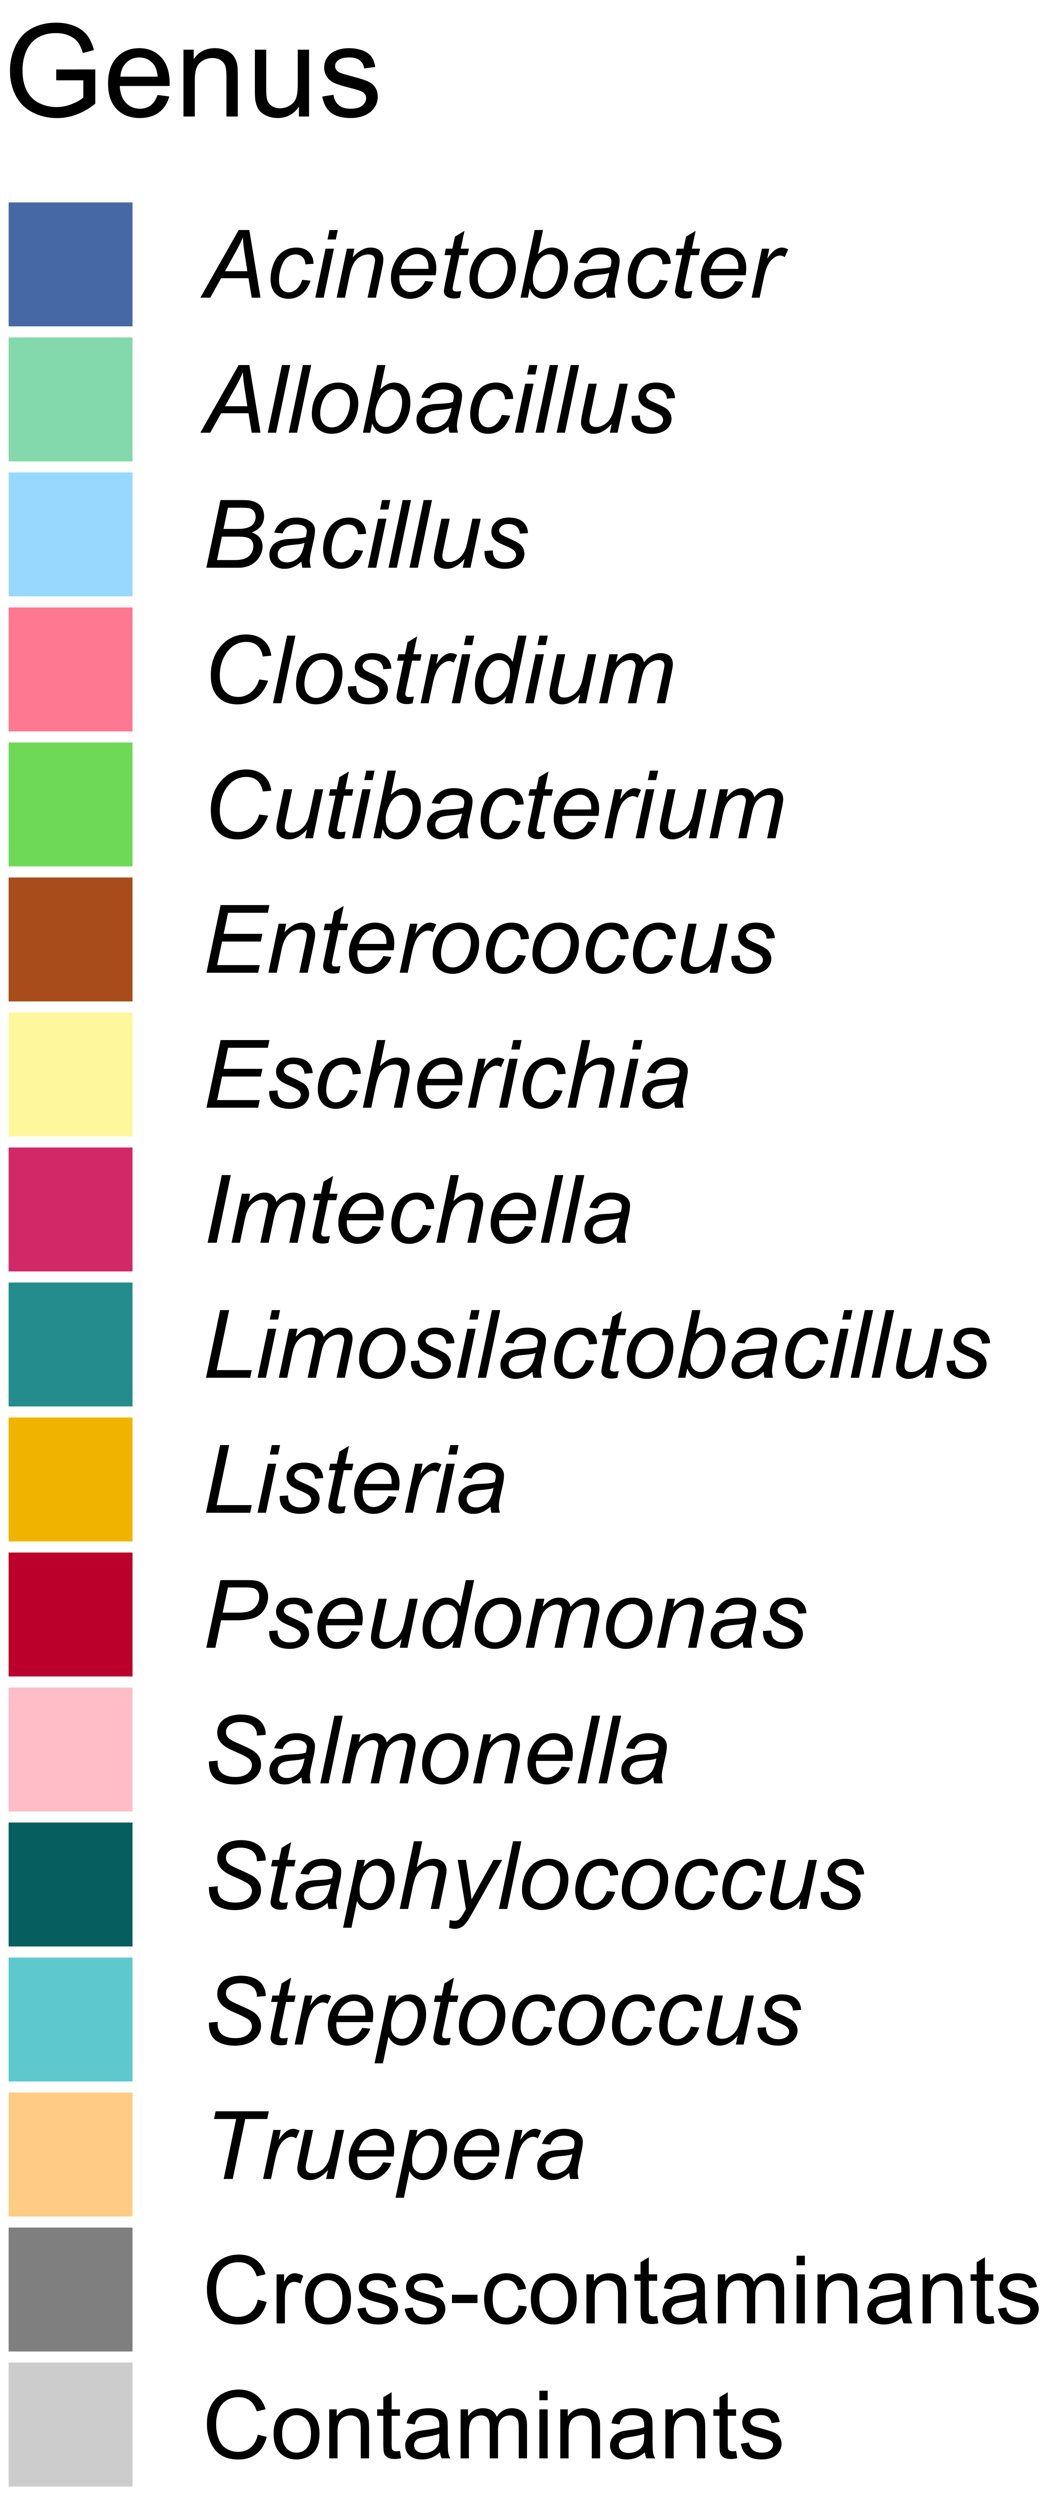 <?xml version="1.0" encoding="UTF-8"?>
<svg xmlns="http://www.w3.org/2000/svg" xmlns:xlink="http://www.w3.org/1999/xlink" width="136pt" height="320pt" viewBox="0 0 136 320" version="1.1">
<defs>
<g>
<symbol overflow="visible" id="glyph0-0">
<path style="stroke:none;" d="M 2.062 0 L 2.062 -10.312 L 10.312 -10.312 L 10.312 0 Z M 2.32 -0.258 L 10.055 -0.258 L 10.055 -10.055 L 2.32 -10.055 Z M 2.32 -0.258 "/>
</symbol>
<symbol overflow="visible" id="glyph0-1">
<path style="stroke:none;" d="M 6.801 -4.633 L 6.801 -6.02 L 11.805 -6.027 L 11.805 -1.645 C 11.035 -1.031 10.242 -0.57 9.426 -0.262 C 8.609 0.047 7.773 0.199 6.914 0.203 C 5.75 0.199 4.695 -0.047 3.75 -0.543 C 2.801 -1.039 2.082 -1.758 1.602 -2.699 C 1.117 -3.637 0.879 -4.688 0.879 -5.848 C 0.879 -6.996 1.117 -8.066 1.598 -9.066 C 2.078 -10.059 2.77 -10.801 3.672 -11.285 C 4.574 -11.77 5.613 -12.012 6.793 -12.012 C 7.645 -12.012 8.418 -11.871 9.109 -11.598 C 9.797 -11.316 10.336 -10.934 10.73 -10.441 C 11.121 -9.945 11.422 -9.301 11.625 -8.508 L 10.215 -8.121 C 10.035 -8.723 9.816 -9.195 9.555 -9.539 C 9.289 -9.883 8.914 -10.156 8.426 -10.363 C 7.938 -10.57 7.395 -10.676 6.801 -10.676 C 6.082 -10.676 5.465 -10.566 4.945 -10.348 C 4.422 -10.129 4 -9.844 3.684 -9.492 C 3.363 -9.137 3.117 -8.746 2.941 -8.324 C 2.637 -7.59 2.484 -6.797 2.488 -5.945 C 2.484 -4.891 2.664 -4.008 3.031 -3.301 C 3.391 -2.59 3.922 -2.066 4.617 -1.723 C 5.309 -1.379 6.043 -1.207 6.824 -1.207 C 7.5 -1.207 8.16 -1.336 8.805 -1.598 C 9.449 -1.855 9.938 -2.133 10.273 -2.434 L 10.273 -4.633 Z M 6.801 -4.633 "/>
</symbol>
<symbol overflow="visible" id="glyph0-2">
<path style="stroke:none;" d="M 6.945 -2.754 L 8.445 -2.57 C 8.203 -1.691 7.766 -1.012 7.129 -0.531 C 6.488 -0.047 5.672 0.191 4.68 0.195 C 3.426 0.191 2.434 -0.191 1.703 -0.961 C 0.969 -1.73 0.602 -2.812 0.605 -4.207 C 0.602 -5.645 0.973 -6.758 1.715 -7.555 C 2.453 -8.348 3.414 -8.746 4.602 -8.75 C 5.742 -8.746 6.676 -8.359 7.402 -7.582 C 8.125 -6.801 8.488 -5.703 8.492 -4.293 C 8.488 -4.203 8.488 -4.074 8.484 -3.906 L 2.102 -3.906 C 2.152 -2.965 2.418 -2.246 2.898 -1.746 C 3.375 -1.246 3.973 -0.996 4.688 -1 C 5.219 -0.996 5.672 -1.137 6.051 -1.418 C 6.422 -1.695 6.719 -2.141 6.945 -2.754 Z M 2.184 -5.102 L 6.961 -5.102 C 6.895 -5.816 6.711 -6.355 6.414 -6.719 C 5.949 -7.277 5.352 -7.559 4.617 -7.559 C 3.949 -7.559 3.387 -7.332 2.938 -6.887 C 2.48 -6.438 2.23 -5.844 2.184 -5.102 Z M 2.184 -5.102 "/>
</symbol>
<symbol overflow="visible" id="glyph0-3">
<path style="stroke:none;" d="M 1.086 0 L 1.086 -8.555 L 2.395 -8.555 L 2.395 -7.34 C 3.02 -8.277 3.926 -8.746 5.117 -8.75 C 5.629 -8.746 6.105 -8.656 6.539 -8.473 C 6.969 -8.285 7.289 -8.039 7.508 -7.742 C 7.719 -7.438 7.871 -7.082 7.961 -6.672 C 8.012 -6.402 8.039 -5.934 8.039 -5.262 L 8.039 0 L 6.59 0 L 6.59 -5.203 C 6.586 -5.793 6.527 -6.234 6.418 -6.527 C 6.301 -6.82 6.102 -7.055 5.82 -7.23 C 5.531 -7.402 5.195 -7.488 4.809 -7.492 C 4.188 -7.488 3.656 -7.293 3.211 -6.902 C 2.762 -6.512 2.535 -5.766 2.539 -4.672 L 2.539 0 Z M 1.086 0 "/>
</symbol>
<symbol overflow="visible" id="glyph0-4">
<path style="stroke:none;" d="M 6.695 0 L 6.695 -1.258 C 6.027 -0.289 5.121 0.191 3.98 0.195 C 3.473 0.191 3.004 0.098 2.566 -0.094 C 2.129 -0.289 1.801 -0.531 1.59 -0.824 C 1.375 -1.117 1.227 -1.477 1.145 -1.902 C 1.082 -2.184 1.055 -2.633 1.055 -3.254 L 1.055 -8.555 L 2.504 -8.555 L 2.504 -3.812 C 2.5 -3.051 2.531 -2.539 2.594 -2.281 C 2.684 -1.895 2.875 -1.594 3.172 -1.379 C 3.465 -1.16 3.832 -1.055 4.27 -1.055 C 4.703 -1.055 5.109 -1.164 5.492 -1.387 C 5.871 -1.609 6.145 -1.914 6.305 -2.297 C 6.461 -2.68 6.539 -3.238 6.543 -3.973 L 6.543 -8.555 L 7.992 -8.555 L 7.992 0 Z M 6.695 0 "/>
</symbol>
<symbol overflow="visible" id="glyph0-5">
<path style="stroke:none;" d="M 0.508 -2.555 L 1.941 -2.781 C 2.02 -2.203 2.246 -1.762 2.613 -1.457 C 2.98 -1.148 3.492 -0.996 4.156 -1 C 4.82 -0.996 5.316 -1.133 5.641 -1.406 C 5.961 -1.676 6.121 -1.992 6.125 -2.359 C 6.121 -2.684 5.98 -2.941 5.695 -3.133 C 5.496 -3.262 5 -3.426 4.215 -3.625 C 3.145 -3.891 2.406 -4.121 2 -4.32 C 1.586 -4.516 1.277 -4.789 1.066 -5.137 C 0.855 -5.48 0.75 -5.863 0.75 -6.285 C 0.75 -6.664 0.836 -7.016 1.012 -7.344 C 1.184 -7.664 1.422 -7.934 1.723 -8.152 C 1.949 -8.316 2.254 -8.457 2.645 -8.574 C 3.031 -8.688 3.449 -8.746 3.898 -8.75 C 4.566 -8.746 5.156 -8.648 5.668 -8.457 C 6.172 -8.262 6.547 -8 6.793 -7.672 C 7.031 -7.34 7.199 -6.898 7.293 -6.348 L 5.875 -6.156 C 5.809 -6.594 5.621 -6.938 5.312 -7.188 C 5.004 -7.434 4.566 -7.559 4.004 -7.559 C 3.332 -7.559 2.859 -7.445 2.578 -7.227 C 2.293 -7.004 2.148 -6.746 2.152 -6.453 C 2.148 -6.262 2.207 -6.094 2.328 -5.945 C 2.441 -5.785 2.629 -5.656 2.883 -5.559 C 3.027 -5.5 3.453 -5.375 4.164 -5.188 C 5.188 -4.91 5.902 -4.688 6.312 -4.516 C 6.715 -4.34 7.035 -4.086 7.266 -3.754 C 7.496 -3.418 7.609 -3.004 7.613 -2.516 C 7.609 -2.027 7.469 -1.574 7.188 -1.148 C 6.902 -0.719 6.496 -0.387 5.969 -0.156 C 5.434 0.078 4.832 0.191 4.164 0.195 C 3.051 0.191 2.203 -0.035 1.621 -0.496 C 1.039 -0.957 0.668 -1.645 0.508 -2.555 Z M 0.508 -2.555 "/>
</symbol>
<symbol overflow="visible" id="glyph1-0">
<path style="stroke:none;" d="M 1.512 0 L 1.512 -7.562 L 7.562 -7.562 L 7.562 0 Z M 1.703 -0.188 L 7.375 -0.188 L 7.375 -7.375 L 1.703 -7.375 Z M 1.703 -0.188 "/>
</symbol>
<symbol overflow="visible" id="glyph1-1">
<path style="stroke:none;" d="M -0.242 0 L 4.668 -8.66 L 6.031 -8.66 L 7.461 0 L 6.34 0 L 5.922 -2.492 L 2.418 -2.492 L 1.027 0 Z M 2.914 -3.387 L 5.777 -3.387 L 5.441 -5.559 C 5.309 -6.422 5.227 -7.141 5.199 -7.715 C 4.996 -7.219 4.711 -6.629 4.336 -5.949 Z M 2.914 -3.387 "/>
</symbol>
<symbol overflow="visible" id="glyph1-2">
<path style="stroke:none;" d="M 4.734 -2.285 L 5.801 -2.176 C 5.531 -1.387 5.148 -0.805 4.656 -0.43 C 4.16 -0.047 3.598 0.141 2.973 0.141 C 2.285 0.141 1.734 -0.078 1.312 -0.52 C 0.891 -0.961 0.68 -1.578 0.68 -2.371 C 0.68 -3.055 0.812 -3.727 1.086 -4.391 C 1.355 -5.047 1.746 -5.551 2.254 -5.898 C 2.758 -6.242 3.336 -6.414 3.988 -6.418 C 4.66 -6.414 5.195 -6.227 5.59 -5.848 C 5.98 -5.465 6.176 -4.961 6.18 -4.336 L 5.129 -4.266 C 5.121 -4.664 5.008 -4.973 4.781 -5.199 C 4.555 -5.418 4.254 -5.531 3.887 -5.535 C 3.453 -5.531 3.082 -5.395 2.77 -5.125 C 2.453 -4.852 2.207 -4.438 2.027 -3.887 C 1.848 -3.332 1.758 -2.801 1.762 -2.293 C 1.758 -1.754 1.875 -1.352 2.113 -1.086 C 2.348 -0.812 2.641 -0.68 2.988 -0.684 C 3.332 -0.68 3.664 -0.812 3.984 -1.078 C 4.301 -1.344 4.551 -1.746 4.734 -2.285 Z M 4.734 -2.285 "/>
</symbol>
<symbol overflow="visible" id="glyph1-3">
<path style="stroke:none;" d="M 1.922 -7.449 L 2.176 -8.66 L 3.238 -8.66 L 2.984 -7.449 Z M 0.359 0 L 1.672 -6.273 L 2.742 -6.273 L 1.43 0 Z M 0.359 0 "/>
</symbol>
<symbol overflow="visible" id="glyph1-4">
<path style="stroke:none;" d="M 0.402 0 L 1.715 -6.273 L 2.684 -6.273 L 2.453 -5.18 C 2.871 -5.609 3.266 -5.922 3.633 -6.121 C 4 -6.316 4.375 -6.414 4.758 -6.418 C 5.266 -6.414 5.664 -6.277 5.953 -6.004 C 6.242 -5.727 6.387 -5.359 6.387 -4.898 C 6.387 -4.664 6.336 -4.297 6.234 -3.801 L 5.438 0 L 4.367 0 L 5.199 -3.977 C 5.277 -4.359 5.32 -4.645 5.324 -4.832 C 5.32 -5.039 5.246 -5.207 5.105 -5.34 C 4.957 -5.465 4.75 -5.531 4.484 -5.535 C 3.934 -5.531 3.449 -5.336 3.023 -4.945 C 2.594 -4.551 2.277 -3.875 2.078 -2.918 L 1.473 0 Z M 0.402 0 "/>
</symbol>
<symbol overflow="visible" id="glyph1-5">
<path style="stroke:none;" d="M 5.012 -2.133 L 6.051 -2.027 C 5.898 -1.512 5.555 -1.02 5.016 -0.555 C 4.477 -0.09 3.836 0.141 3.098 0.141 C 2.629 0.141 2.203 0.035 1.816 -0.18 C 1.426 -0.395 1.129 -0.707 0.93 -1.117 C 0.723 -1.523 0.621 -1.988 0.625 -2.516 C 0.621 -3.199 0.781 -3.867 1.102 -4.512 C 1.418 -5.152 1.828 -5.629 2.332 -5.945 C 2.836 -6.258 3.379 -6.414 3.969 -6.418 C 4.715 -6.414 5.312 -6.184 5.762 -5.719 C 6.207 -5.254 6.434 -4.617 6.434 -3.816 C 6.434 -3.504 6.406 -3.191 6.352 -2.871 L 1.73 -2.871 C 1.711 -2.746 1.703 -2.633 1.707 -2.539 C 1.703 -1.949 1.84 -1.504 2.109 -1.195 C 2.379 -0.887 2.707 -0.73 3.102 -0.734 C 3.465 -0.73 3.828 -0.852 4.184 -1.094 C 4.535 -1.332 4.809 -1.68 5.012 -2.133 Z M 1.902 -3.688 L 5.422 -3.688 C 5.422 -3.793 5.426 -3.871 5.43 -3.922 C 5.426 -4.453 5.293 -4.863 5.027 -5.152 C 4.758 -5.434 4.41 -5.578 3.992 -5.582 C 3.531 -5.578 3.117 -5.422 2.742 -5.109 C 2.367 -4.793 2.086 -4.316 1.902 -3.688 Z M 1.902 -3.688 "/>
</symbol>
<symbol overflow="visible" id="glyph1-6">
<path style="stroke:none;" d="M 2.902 -0.867 L 2.723 0.008 C 2.465 0.07 2.219 0.105 1.98 0.105 C 1.551 0.105 1.211 0.004 0.965 -0.207 C 0.773 -0.359 0.68 -0.574 0.68 -0.852 C 0.68 -0.984 0.73 -1.301 0.832 -1.801 L 1.594 -5.449 L 0.75 -5.449 L 0.922 -6.273 L 1.766 -6.273 L 2.09 -7.816 L 3.316 -8.555 L 2.836 -6.273 L 3.887 -6.273 L 3.711 -5.449 L 2.664 -5.449 L 1.938 -1.98 C 1.844 -1.535 1.797 -1.27 1.801 -1.188 C 1.797 -1.059 1.836 -0.961 1.91 -0.898 C 1.98 -0.828 2.098 -0.797 2.27 -0.797 C 2.504 -0.797 2.715 -0.82 2.902 -0.867 Z M 2.902 -0.867 "/>
</symbol>
<symbol overflow="visible" id="glyph1-7">
<path style="stroke:none;" d="M 0.59 -2.383 C 0.586 -3.605 0.945 -4.617 1.672 -5.422 C 2.262 -6.082 3.043 -6.414 4.012 -6.418 C 4.766 -6.414 5.375 -6.18 5.84 -5.707 C 6.301 -5.234 6.531 -4.594 6.535 -3.793 C 6.531 -3.066 6.387 -2.398 6.098 -1.781 C 5.805 -1.16 5.391 -0.684 4.852 -0.355 C 4.312 -0.023 3.746 0.141 3.156 0.141 C 2.664 0.141 2.219 0.039 1.82 -0.172 C 1.418 -0.375 1.113 -0.672 0.906 -1.055 C 0.691 -1.438 0.586 -1.879 0.59 -2.383 Z M 1.66 -2.488 C 1.656 -1.895 1.801 -1.445 2.086 -1.141 C 2.367 -0.832 2.727 -0.68 3.168 -0.684 C 3.391 -0.68 3.617 -0.727 3.844 -0.824 C 4.07 -0.914 4.277 -1.055 4.473 -1.246 C 4.66 -1.434 4.824 -1.648 4.965 -1.895 C 5.098 -2.133 5.207 -2.395 5.293 -2.676 C 5.41 -3.062 5.473 -3.438 5.477 -3.801 C 5.473 -4.363 5.328 -4.801 5.047 -5.117 C 4.758 -5.43 4.398 -5.59 3.969 -5.59 C 3.633 -5.59 3.328 -5.508 3.055 -5.348 C 2.773 -5.188 2.523 -4.953 2.305 -4.648 C 2.078 -4.336 1.918 -3.98 1.816 -3.574 C 1.711 -3.168 1.656 -2.805 1.66 -2.488 Z M 1.66 -2.488 "/>
</symbol>
<symbol overflow="visible" id="glyph1-8">
<path style="stroke:none;" d="M 0.402 0 L 2.211 -8.66 L 3.277 -8.66 L 2.637 -5.566 C 2.973 -5.875 3.277 -6.094 3.555 -6.223 C 3.828 -6.352 4.117 -6.414 4.418 -6.418 C 5.004 -6.414 5.492 -6.195 5.887 -5.762 C 6.277 -5.32 6.473 -4.684 6.477 -3.852 C 6.473 -3.293 6.395 -2.785 6.238 -2.328 C 6.078 -1.863 5.883 -1.477 5.652 -1.164 C 5.418 -0.848 5.18 -0.598 4.934 -0.414 C 4.684 -0.227 4.43 -0.09 4.172 0 C 3.91 0.094 3.66 0.141 3.422 0.141 C 3.008 0.141 2.641 0.031 2.328 -0.188 C 2.008 -0.406 1.762 -0.738 1.59 -1.188 L 1.34 0 Z M 1.984 -2.574 L 1.98 -2.375 C 1.98 -1.836 2.105 -1.43 2.363 -1.152 C 2.613 -0.871 2.934 -0.73 3.32 -0.734 C 3.691 -0.73 4.035 -0.863 4.352 -1.125 C 4.66 -1.387 4.918 -1.793 5.121 -2.352 C 5.32 -2.902 5.418 -3.414 5.422 -3.887 C 5.418 -4.41 5.293 -4.82 5.039 -5.117 C 4.785 -5.406 4.473 -5.555 4.102 -5.555 C 3.711 -5.555 3.355 -5.402 3.035 -5.105 C 2.711 -4.805 2.441 -4.348 2.227 -3.734 C 2.062 -3.27 1.98 -2.883 1.984 -2.574 Z M 1.984 -2.574 "/>
</symbol>
<symbol overflow="visible" id="glyph1-9">
<path style="stroke:none;" d="M 4.633 -0.781 C 4.262 -0.457 3.906 -0.223 3.562 -0.078 C 3.219 0.07 2.852 0.141 2.465 0.141 C 1.883 0.141 1.414 -0.027 1.062 -0.367 C 0.703 -0.707 0.527 -1.145 0.531 -1.68 C 0.527 -2.027 0.605 -2.336 0.77 -2.605 C 0.926 -2.875 1.141 -3.094 1.406 -3.258 C 1.668 -3.422 1.988 -3.539 2.375 -3.609 C 2.609 -3.656 3.066 -3.691 3.742 -3.719 C 4.41 -3.746 4.891 -3.816 5.188 -3.934 C 5.266 -4.223 5.309 -4.465 5.312 -4.66 C 5.309 -4.906 5.219 -5.102 5.039 -5.246 C 4.789 -5.441 4.426 -5.543 3.953 -5.543 C 3.5 -5.543 3.133 -5.441 2.848 -5.242 C 2.562 -5.043 2.355 -4.762 2.227 -4.395 L 1.145 -4.492 C 1.363 -5.109 1.715 -5.586 2.195 -5.918 C 2.672 -6.25 3.273 -6.414 4.004 -6.418 C 4.777 -6.414 5.395 -6.23 5.848 -5.859 C 6.191 -5.586 6.363 -5.227 6.367 -4.785 C 6.363 -4.449 6.316 -4.062 6.223 -3.621 L 5.871 -2.062 C 5.762 -1.562 5.707 -1.156 5.707 -0.852 C 5.707 -0.648 5.75 -0.367 5.836 0 L 4.758 0 C 4.695 -0.203 4.652 -0.461 4.633 -0.781 Z M 5.027 -3.18 C 4.879 -3.117 4.719 -3.07 4.547 -3.043 C 4.375 -3.008 4.086 -2.977 3.688 -2.941 C 3.062 -2.887 2.625 -2.816 2.367 -2.73 C 2.109 -2.645 1.914 -2.508 1.789 -2.328 C 1.656 -2.141 1.594 -1.938 1.594 -1.715 C 1.594 -1.414 1.695 -1.168 1.902 -0.973 C 2.109 -0.777 2.406 -0.68 2.789 -0.684 C 3.141 -0.68 3.48 -0.773 3.809 -0.965 C 4.137 -1.148 4.395 -1.41 4.582 -1.746 C 4.77 -2.082 4.918 -2.559 5.027 -3.18 Z M 5.027 -3.18 "/>
</symbol>
<symbol overflow="visible" id="glyph1-10">
<path style="stroke:none;" d="M 0.402 0 L 1.715 -6.273 L 2.66 -6.273 L 2.395 -4.992 C 2.715 -5.477 3.031 -5.832 3.34 -6.066 C 3.648 -6.297 3.965 -6.414 4.289 -6.418 C 4.5 -6.414 4.762 -6.34 5.074 -6.188 L 4.637 -5.191 C 4.449 -5.324 4.25 -5.391 4.031 -5.395 C 3.656 -5.391 3.27 -5.18 2.875 -4.766 C 2.48 -4.344 2.172 -3.594 1.949 -2.516 L 1.418 0 Z M 0.402 0 "/>
</symbol>
<symbol overflow="visible" id="glyph1-11">
<path style="stroke:none;" d="M 0.32 0 L 2.129 -8.66 L 3.195 -8.66 L 1.387 0 Z M 0.32 0 "/>
</symbol>
<symbol overflow="visible" id="glyph1-12">
<path style="stroke:none;" d="M 4.684 -1.133 C 3.93 -0.281 3.16 0.141 2.375 0.141 C 1.887 0.141 1.496 0.004 1.203 -0.273 C 0.902 -0.551 0.754 -0.891 0.758 -1.293 C 0.754 -1.555 0.82 -2.008 0.957 -2.652 L 1.715 -6.273 L 2.781 -6.273 L 1.945 -2.262 C 1.871 -1.926 1.832 -1.664 1.836 -1.484 C 1.832 -1.242 1.906 -1.059 2.051 -0.93 C 2.195 -0.797 2.406 -0.73 2.688 -0.734 C 2.984 -0.73 3.277 -0.805 3.562 -0.949 C 3.848 -1.094 4.094 -1.289 4.301 -1.539 C 4.508 -1.785 4.676 -2.078 4.809 -2.422 C 4.891 -2.633 4.992 -3.016 5.109 -3.562 L 5.68 -6.273 L 6.746 -6.273 L 5.438 0 L 4.449 0 Z M 4.684 -1.133 "/>
</symbol>
<symbol overflow="visible" id="glyph1-13">
<path style="stroke:none;" d="M 0.504 -2.145 L 1.57 -2.211 C 1.57 -1.898 1.617 -1.637 1.711 -1.422 C 1.805 -1.203 1.977 -1.027 2.234 -0.891 C 2.484 -0.75 2.781 -0.68 3.125 -0.684 C 3.594 -0.68 3.949 -0.773 4.188 -0.969 C 4.422 -1.156 4.539 -1.379 4.543 -1.637 C 4.539 -1.816 4.469 -1.992 4.332 -2.164 C 4.184 -2.324 3.828 -2.527 3.266 -2.773 C 2.695 -3.012 2.336 -3.184 2.18 -3.285 C 1.914 -3.445 1.715 -3.637 1.582 -3.855 C 1.449 -4.074 1.383 -4.324 1.383 -4.609 C 1.383 -5.102 1.578 -5.527 1.973 -5.883 C 2.363 -6.238 2.914 -6.414 3.629 -6.418 C 4.41 -6.414 5.012 -6.234 5.426 -5.871 C 5.836 -5.504 6.047 -5.023 6.066 -4.43 L 5.023 -4.359 C 5.004 -4.734 4.871 -5.031 4.621 -5.258 C 4.367 -5.477 4.012 -5.59 3.551 -5.59 C 3.18 -5.59 2.891 -5.504 2.688 -5.336 C 2.48 -5.164 2.379 -4.98 2.383 -4.785 C 2.379 -4.586 2.469 -4.414 2.648 -4.266 C 2.766 -4.164 3.07 -4.004 3.562 -3.793 C 4.383 -3.434 4.898 -3.156 5.109 -2.953 C 5.445 -2.625 5.613 -2.227 5.617 -1.762 C 5.613 -1.445 5.52 -1.141 5.332 -0.844 C 5.141 -0.543 4.848 -0.301 4.457 -0.125 C 4.062 0.055 3.602 0.141 3.074 0.141 C 2.344 0.141 1.727 -0.035 1.223 -0.395 C 0.711 -0.75 0.473 -1.336 0.504 -2.145 Z M 0.504 -2.145 "/>
</symbol>
<symbol overflow="visible" id="glyph1-14">
<path style="stroke:none;" d="M 0.527 0 L 2.34 -8.66 L 5.023 -8.66 C 5.508 -8.66 5.871 -8.641 6.109 -8.602 C 6.492 -8.531 6.816 -8.414 7.086 -8.25 C 7.348 -8.082 7.555 -7.852 7.703 -7.566 C 7.848 -7.273 7.922 -6.953 7.922 -6.605 C 7.922 -6.125 7.789 -5.707 7.527 -5.348 C 7.266 -4.984 6.867 -4.707 6.328 -4.52 C 6.797 -4.363 7.145 -4.133 7.379 -3.824 C 7.605 -3.516 7.723 -3.156 7.727 -2.742 C 7.723 -2.266 7.586 -1.809 7.316 -1.371 C 7.039 -0.934 6.676 -0.594 6.23 -0.355 C 5.777 -0.117 5.273 0 4.719 0 Z M 2.723 -4.965 L 4.477 -4.965 C 5.316 -4.961 5.918 -5.094 6.289 -5.363 C 6.652 -5.629 6.836 -6.02 6.84 -6.535 C 6.836 -6.777 6.781 -6.988 6.668 -7.168 C 6.555 -7.34 6.402 -7.469 6.211 -7.555 C 6.02 -7.633 5.66 -7.676 5.133 -7.676 L 3.289 -7.676 Z M 1.891 -0.98 L 3.863 -0.98 C 4.383 -0.977 4.738 -0.996 4.922 -1.035 C 5.289 -1.094 5.586 -1.199 5.812 -1.355 C 6.039 -1.504 6.219 -1.703 6.352 -1.953 C 6.48 -2.199 6.543 -2.461 6.547 -2.734 C 6.543 -3.137 6.418 -3.445 6.164 -3.66 C 5.91 -3.867 5.426 -3.973 4.715 -3.977 L 2.516 -3.977 Z M 1.891 -0.98 "/>
</symbol>
<symbol overflow="visible" id="glyph1-15">
<path style="stroke:none;" d="M 7.297 -3.047 L 8.441 -2.891 C 8.078 -1.883 7.551 -1.125 6.859 -0.617 C 6.164 -0.105 5.387 0.145 4.527 0.148 C 3.473 0.145 2.637 -0.172 2.023 -0.812 C 1.402 -1.453 1.094 -2.375 1.098 -3.574 C 1.094 -5.133 1.562 -6.422 2.504 -7.445 C 3.336 -8.352 4.375 -8.805 5.617 -8.809 C 6.535 -8.805 7.277 -8.559 7.848 -8.07 C 8.414 -7.574 8.746 -6.914 8.84 -6.086 L 7.758 -5.984 C 7.641 -6.609 7.402 -7.078 7.051 -7.387 C 6.691 -7.695 6.234 -7.852 5.672 -7.852 C 4.609 -7.852 3.75 -7.379 3.102 -6.441 C 2.531 -5.625 2.25 -4.664 2.25 -3.551 C 2.25 -2.66 2.469 -1.98 2.906 -1.512 C 3.344 -1.043 3.91 -0.809 4.613 -0.809 C 5.207 -0.809 5.75 -1.004 6.238 -1.395 C 6.719 -1.785 7.07 -2.336 7.297 -3.047 Z M 7.297 -3.047 "/>
</symbol>
<symbol overflow="visible" id="glyph1-16">
<path style="stroke:none;" d="M 4.633 -0.91 C 4.02 -0.207 3.383 0.141 2.719 0.141 C 2.121 0.141 1.625 -0.078 1.23 -0.516 C 0.832 -0.953 0.633 -1.59 0.637 -2.43 C 0.633 -3.191 0.789 -3.891 1.105 -4.523 C 1.418 -5.156 1.809 -5.629 2.281 -5.945 C 2.75 -6.258 3.223 -6.414 3.699 -6.418 C 4.473 -6.414 5.062 -6.039 5.465 -5.289 L 6.176 -8.66 L 7.238 -8.66 L 5.43 0 L 4.441 0 Z M 1.703 -2.629 C 1.699 -2.188 1.742 -1.844 1.832 -1.594 C 1.914 -1.344 2.062 -1.133 2.273 -0.965 C 2.48 -0.797 2.73 -0.715 3.023 -0.715 C 3.508 -0.715 3.945 -0.965 4.344 -1.473 C 4.867 -2.137 5.133 -2.965 5.133 -3.953 C 5.133 -4.445 5 -4.832 4.742 -5.113 C 4.48 -5.391 4.156 -5.531 3.762 -5.535 C 3.504 -5.531 3.27 -5.473 3.062 -5.363 C 2.848 -5.246 2.641 -5.055 2.438 -4.781 C 2.23 -4.508 2.055 -4.16 1.914 -3.738 C 1.77 -3.316 1.699 -2.945 1.703 -2.629 Z M 1.703 -2.629 "/>
</symbol>
<symbol overflow="visible" id="glyph1-17">
<path style="stroke:none;" d="M 0.395 0 L 1.707 -6.273 L 2.777 -6.273 L 2.559 -5.242 C 2.953 -5.684 3.309 -5.992 3.625 -6.164 C 3.934 -6.332 4.273 -6.414 4.645 -6.418 C 5.031 -6.414 5.355 -6.312 5.621 -6.105 C 5.879 -5.898 6.051 -5.609 6.137 -5.242 C 6.453 -5.633 6.789 -5.926 7.145 -6.125 C 7.496 -6.316 7.867 -6.414 8.258 -6.418 C 8.781 -6.414 9.176 -6.289 9.438 -6.043 C 9.699 -5.793 9.832 -5.445 9.832 -5 C 9.832 -4.801 9.785 -4.484 9.695 -4.043 L 8.852 0 L 7.781 0 L 8.645 -4.148 C 8.715 -4.484 8.754 -4.727 8.758 -4.875 C 8.754 -5.078 8.688 -5.238 8.562 -5.355 C 8.43 -5.473 8.246 -5.531 8.012 -5.535 C 7.688 -5.531 7.363 -5.434 7.035 -5.246 C 6.703 -5.051 6.445 -4.801 6.266 -4.488 C 6.078 -4.176 5.918 -3.691 5.785 -3.043 L 5.145 0 L 4.078 0 L 4.965 -4.234 C 5.023 -4.52 5.055 -4.727 5.059 -4.852 C 5.055 -5.055 4.992 -5.219 4.863 -5.344 C 4.734 -5.469 4.566 -5.531 4.367 -5.535 C 4.059 -5.531 3.742 -5.434 3.41 -5.246 C 3.078 -5.051 2.805 -4.781 2.598 -4.438 C 2.387 -4.09 2.219 -3.602 2.086 -2.965 L 1.465 0 Z M 0.395 0 "/>
</symbol>
<symbol overflow="visible" id="glyph1-18">
<path style="stroke:none;" d="M 0.543 0 L 2.355 -8.66 L 8.609 -8.66 L 8.402 -7.676 L 3.309 -7.676 L 2.742 -4.98 L 7.703 -4.98 L 7.496 -3.992 L 2.535 -3.992 L 1.91 -0.98 L 7.363 -0.98 L 7.156 0 Z M 0.543 0 "/>
</symbol>
<symbol overflow="visible" id="glyph1-19">
<path style="stroke:none;" d="M 0.402 0 L 2.211 -8.66 L 3.277 -8.66 L 2.586 -5.336 C 2.98 -5.719 3.352 -5.996 3.695 -6.164 C 4.035 -6.332 4.391 -6.414 4.758 -6.418 C 5.273 -6.414 5.676 -6.277 5.965 -6.004 C 6.254 -5.727 6.398 -5.367 6.398 -4.922 C 6.398 -4.699 6.336 -4.293 6.211 -3.703 L 5.438 0 L 4.367 0 L 5.164 -3.801 C 5.273 -4.348 5.332 -4.695 5.336 -4.84 C 5.332 -5.043 5.262 -5.207 5.121 -5.34 C 4.98 -5.465 4.773 -5.531 4.508 -5.535 C 4.117 -5.531 3.75 -5.43 3.402 -5.23 C 3.051 -5.023 2.777 -4.746 2.578 -4.398 C 2.379 -4.043 2.195 -3.477 2.031 -2.695 L 1.473 0 Z M 0.402 0 "/>
</symbol>
<symbol overflow="visible" id="glyph1-20">
<path style="stroke:none;" d="M 0.691 0 L 2.504 -8.66 L 3.656 -8.66 L 1.848 0 Z M 0.691 0 "/>
</symbol>
<symbol overflow="visible" id="glyph1-21">
<path style="stroke:none;" d="M 0.484 0 L 2.293 -8.66 L 3.449 -8.66 L 1.848 -0.98 L 6.344 -0.98 L 6.137 0 Z M 0.484 0 "/>
</symbol>
<symbol overflow="visible" id="glyph1-22">
<path style="stroke:none;" d="M 0.52 0 L 2.332 -8.66 L 5.949 -8.66 C 6.574 -8.66 7.047 -8.586 7.359 -8.445 C 7.672 -8.297 7.93 -8.051 8.133 -7.707 C 8.336 -7.355 8.438 -6.965 8.441 -6.535 C 8.438 -6.172 8.363 -5.809 8.223 -5.441 C 8.074 -5.07 7.891 -4.766 7.672 -4.523 C 7.445 -4.281 7.223 -4.098 6.996 -3.98 C 6.766 -3.855 6.52 -3.766 6.262 -3.711 C 5.703 -3.578 5.141 -3.516 4.578 -3.516 L 2.41 -3.516 L 1.68 0 Z M 2.617 -4.496 L 4.527 -4.496 C 5.266 -4.492 5.809 -4.574 6.156 -4.734 C 6.5 -4.895 6.777 -5.137 6.988 -5.465 C 7.195 -5.789 7.301 -6.137 7.301 -6.504 C 7.301 -6.785 7.246 -7.016 7.137 -7.199 C 7.027 -7.375 6.871 -7.508 6.668 -7.594 C 6.465 -7.68 6.078 -7.723 5.512 -7.723 L 3.289 -7.723 Z M 2.617 -4.496 "/>
</symbol>
<symbol overflow="visible" id="glyph1-23">
<path style="stroke:none;" d="M 0.852 -2.801 L 1.984 -2.906 L 1.973 -2.605 C 1.969 -2.266 2.047 -1.957 2.203 -1.684 C 2.355 -1.402 2.609 -1.191 2.965 -1.043 C 3.316 -0.891 3.738 -0.812 4.23 -0.816 C 4.922 -0.812 5.449 -0.965 5.816 -1.27 C 6.18 -1.57 6.363 -1.918 6.363 -2.309 C 6.363 -2.582 6.266 -2.828 6.074 -3.055 C 5.875 -3.273 5.336 -3.574 4.461 -3.953 C 3.773 -4.246 3.309 -4.473 3.066 -4.633 C 2.672 -4.887 2.387 -5.164 2.203 -5.469 C 2.016 -5.766 1.922 -6.109 1.926 -6.5 C 1.922 -6.941 2.043 -7.344 2.293 -7.703 C 2.535 -8.059 2.895 -8.332 3.363 -8.523 C 3.832 -8.711 4.363 -8.805 4.957 -8.809 C 5.66 -8.805 6.254 -8.688 6.742 -8.453 C 7.223 -8.215 7.574 -7.898 7.797 -7.508 C 8.012 -7.109 8.121 -6.734 8.125 -6.383 C 8.121 -6.344 8.117 -6.285 8.117 -6.203 L 7 -6.113 C 6.996 -6.355 6.977 -6.547 6.938 -6.688 C 6.855 -6.922 6.73 -7.125 6.566 -7.293 C 6.398 -7.457 6.172 -7.59 5.887 -7.695 C 5.594 -7.793 5.27 -7.844 4.914 -7.848 C 4.281 -7.844 3.793 -7.703 3.445 -7.422 C 3.176 -7.203 3.039 -6.914 3.043 -6.559 C 3.039 -6.34 3.094 -6.152 3.207 -5.988 C 3.316 -5.82 3.516 -5.656 3.805 -5.496 C 4.008 -5.379 4.496 -5.152 5.266 -4.816 C 5.887 -4.539 6.316 -4.32 6.551 -4.164 C 6.863 -3.953 7.105 -3.699 7.277 -3.406 C 7.445 -3.105 7.527 -2.77 7.531 -2.395 C 7.527 -1.922 7.387 -1.488 7.102 -1.098 C 6.816 -0.699 6.422 -0.395 5.918 -0.176 C 5.414 0.039 4.836 0.145 4.188 0.148 C 3.207 0.145 2.406 -0.066 1.785 -0.492 C 1.164 -0.918 0.852 -1.688 0.852 -2.801 Z M 0.852 -2.801 "/>
</symbol>
<symbol overflow="visible" id="glyph1-24">
<path style="stroke:none;" d="M -0.125 2.406 L 1.691 -6.273 L 2.676 -6.273 L 2.492 -5.398 C 2.855 -5.777 3.184 -6.043 3.477 -6.195 C 3.762 -6.34 4.07 -6.414 4.395 -6.418 C 4.992 -6.414 5.488 -6.195 5.883 -5.762 C 6.277 -5.324 6.473 -4.703 6.477 -3.895 C 6.473 -3.238 6.363 -2.641 6.148 -2.105 C 5.93 -1.566 5.664 -1.137 5.352 -0.809 C 5.031 -0.48 4.715 -0.238 4.395 -0.09 C 4.07 0.066 3.738 0.141 3.402 0.141 C 2.648 0.141 2.066 -0.238 1.656 -1.004 L 0.945 2.406 Z M 1.992 -2.562 C 1.992 -2.09 2.023 -1.766 2.09 -1.59 C 2.188 -1.332 2.348 -1.125 2.574 -0.969 C 2.797 -0.809 3.059 -0.73 3.355 -0.734 C 3.969 -0.73 4.465 -1.078 4.844 -1.77 C 5.219 -2.457 5.406 -3.16 5.41 -3.887 C 5.406 -4.414 5.281 -4.824 5.027 -5.117 C 4.773 -5.406 4.457 -5.555 4.082 -5.555 C 3.809 -5.555 3.555 -5.48 3.324 -5.336 C 3.09 -5.191 2.875 -4.977 2.68 -4.691 C 2.477 -4.406 2.312 -4.059 2.188 -3.645 C 2.055 -3.23 1.992 -2.867 1.992 -2.562 Z M 1.992 -2.562 "/>
</symbol>
<symbol overflow="visible" id="glyph1-25">
<path style="stroke:none;" d="M 0 2.422 L 0.066 1.418 C 0.281 1.48 0.496 1.512 0.711 1.512 C 0.922 1.512 1.098 1.461 1.234 1.363 C 1.406 1.23 1.594 0.988 1.801 0.633 L 2.145 0.02 L 1.098 -6.273 L 2.152 -6.273 L 2.625 -3.102 C 2.719 -2.473 2.797 -1.848 2.867 -1.223 L 5.672 -6.273 L 6.789 -6.273 L 2.789 0.832 C 2.402 1.523 2.059 1.98 1.762 2.207 C 1.461 2.43 1.117 2.543 0.727 2.547 C 0.477 2.543 0.234 2.5 0 2.422 Z M 0 2.422 "/>
</symbol>
<symbol overflow="visible" id="glyph1-26">
<path style="stroke:none;" d="M 2.746 0 L 4.348 -7.676 L 1.508 -7.676 L 1.715 -8.66 L 8.531 -8.66 L 8.324 -7.676 L 5.508 -7.676 L 3.906 0 Z M 2.746 0 "/>
</symbol>
<symbol overflow="visible" id="glyph2-0">
<path style="stroke:none;" d="M 1.512 0 L 1.512 -7.562 L 7.562 -7.562 L 7.562 0 Z M 1.703 -0.188 L 7.375 -0.188 L 7.375 -7.375 L 1.703 -7.375 Z M 1.703 -0.188 "/>
</symbol>
<symbol overflow="visible" id="glyph2-1">
<path style="stroke:none;" d="M 7.113 -3.035 L 8.258 -2.746 C 8.016 -1.805 7.586 -1.086 6.961 -0.594 C 6.336 -0.098 5.57 0.145 4.672 0.148 C 3.734 0.145 2.977 -0.043 2.395 -0.422 C 1.809 -0.801 1.363 -1.352 1.059 -2.074 C 0.75 -2.793 0.598 -3.566 0.602 -4.395 C 0.598 -5.297 0.77 -6.082 1.117 -6.754 C 1.461 -7.422 1.953 -7.934 2.59 -8.285 C 3.227 -8.633 3.926 -8.805 4.691 -8.809 C 5.555 -8.805 6.281 -8.586 6.875 -8.145 C 7.461 -7.703 7.875 -7.082 8.113 -6.285 L 6.984 -6.02 C 6.781 -6.645 6.488 -7.105 6.109 -7.395 C 5.723 -7.684 5.242 -7.828 4.668 -7.828 C 4 -7.828 3.441 -7.668 2.996 -7.348 C 2.547 -7.027 2.234 -6.598 2.055 -6.062 C 1.871 -5.523 1.781 -4.969 1.785 -4.402 C 1.781 -3.66 1.887 -3.02 2.105 -2.473 C 2.316 -1.922 2.652 -1.508 3.109 -1.238 C 3.559 -0.965 4.047 -0.832 4.578 -0.832 C 5.219 -0.832 5.766 -1.016 6.211 -1.387 C 6.656 -1.758 6.957 -2.309 7.113 -3.035 Z M 7.113 -3.035 "/>
</symbol>
<symbol overflow="visible" id="glyph2-2">
<path style="stroke:none;" d="M 0.785 0 L 0.785 -6.273 L 1.742 -6.273 L 1.742 -5.324 C 1.984 -5.766 2.211 -6.059 2.418 -6.203 C 2.625 -6.344 2.852 -6.414 3.102 -6.418 C 3.457 -6.414 3.824 -6.301 4.195 -6.074 L 3.828 -5.086 C 3.562 -5.238 3.305 -5.312 3.047 -5.316 C 2.812 -5.312 2.602 -5.242 2.422 -5.105 C 2.234 -4.965 2.105 -4.773 2.027 -4.527 C 1.906 -4.145 1.844 -3.73 1.848 -3.285 L 1.848 0 Z M 0.785 0 "/>
</symbol>
<symbol overflow="visible" id="glyph2-3">
<path style="stroke:none;" d="M 0.402 -3.137 C 0.398 -4.293 0.723 -5.156 1.371 -5.719 C 1.91 -6.184 2.566 -6.414 3.344 -6.418 C 4.203 -6.414 4.906 -6.133 5.457 -5.566 C 6.004 -5 6.281 -4.219 6.281 -3.227 C 6.281 -2.418 6.16 -1.781 5.918 -1.32 C 5.676 -0.852 5.32 -0.492 4.859 -0.242 C 4.391 0.016 3.887 0.141 3.344 0.141 C 2.465 0.141 1.754 -0.141 1.215 -0.703 C 0.668 -1.266 0.398 -2.074 0.402 -3.137 Z M 1.496 -3.137 C 1.492 -2.332 1.668 -1.73 2.02 -1.332 C 2.367 -0.93 2.809 -0.73 3.344 -0.734 C 3.871 -0.73 4.309 -0.934 4.66 -1.336 C 5.008 -1.734 5.184 -2.344 5.188 -3.172 C 5.184 -3.945 5.008 -4.535 4.656 -4.934 C 4.301 -5.332 3.863 -5.531 3.344 -5.535 C 2.809 -5.531 2.367 -5.332 2.02 -4.938 C 1.668 -4.539 1.492 -3.938 1.496 -3.137 Z M 1.496 -3.137 "/>
</symbol>
<symbol overflow="visible" id="glyph2-4">
<path style="stroke:none;" d="M 0.371 -1.871 L 1.426 -2.039 C 1.48 -1.617 1.645 -1.293 1.914 -1.07 C 2.184 -0.844 2.562 -0.73 3.047 -0.734 C 3.535 -0.73 3.898 -0.832 4.137 -1.031 C 4.371 -1.227 4.488 -1.457 4.492 -1.73 C 4.488 -1.965 4.383 -2.156 4.176 -2.297 C 4.027 -2.391 3.664 -2.512 3.09 -2.66 C 2.309 -2.855 1.77 -3.023 1.469 -3.168 C 1.164 -3.312 0.934 -3.512 0.781 -3.766 C 0.625 -4.02 0.551 -4.301 0.551 -4.609 C 0.551 -4.887 0.613 -5.145 0.742 -5.383 C 0.867 -5.621 1.043 -5.82 1.266 -5.98 C 1.43 -6.102 1.652 -6.203 1.941 -6.289 C 2.223 -6.371 2.531 -6.414 2.859 -6.418 C 3.352 -6.414 3.781 -6.344 4.156 -6.203 C 4.523 -6.059 4.801 -5.867 4.98 -5.629 C 5.156 -5.383 5.277 -5.059 5.348 -4.656 L 4.309 -4.516 C 4.254 -4.836 4.117 -5.086 3.895 -5.27 C 3.668 -5.449 3.348 -5.543 2.938 -5.543 C 2.445 -5.543 2.098 -5.461 1.891 -5.301 C 1.68 -5.137 1.574 -4.949 1.578 -4.734 C 1.574 -4.594 1.617 -4.469 1.707 -4.359 C 1.789 -4.242 1.926 -4.148 2.113 -4.078 C 2.219 -4.039 2.531 -3.945 3.055 -3.805 C 3.805 -3.602 4.332 -3.438 4.629 -3.312 C 4.926 -3.18 5.156 -2.996 5.328 -2.754 C 5.492 -2.508 5.578 -2.203 5.582 -1.844 C 5.578 -1.488 5.477 -1.152 5.273 -0.84 C 5.066 -0.523 4.766 -0.281 4.379 -0.113 C 3.984 0.059 3.543 0.141 3.055 0.141 C 2.234 0.141 1.613 -0.027 1.191 -0.367 C 0.762 -0.703 0.488 -1.203 0.371 -1.871 Z M 0.371 -1.871 "/>
</symbol>
<symbol overflow="visible" id="glyph2-5">
<path style="stroke:none;" d="M 0.383 -2.602 L 0.383 -3.668 L 3.652 -3.668 L 3.652 -2.602 Z M 0.383 -2.602 "/>
</symbol>
<symbol overflow="visible" id="glyph2-6">
<path style="stroke:none;" d="M 4.891 -2.297 L 5.938 -2.164 C 5.82 -1.438 5.527 -0.875 5.059 -0.469 C 4.586 -0.062 4.012 0.141 3.328 0.141 C 2.469 0.141 1.777 -0.137 1.254 -0.699 C 0.73 -1.258 0.469 -2.062 0.473 -3.113 C 0.469 -3.785 0.582 -4.379 0.809 -4.891 C 1.031 -5.395 1.371 -5.777 1.832 -6.035 C 2.289 -6.289 2.789 -6.414 3.332 -6.418 C 4.012 -6.414 4.57 -6.242 5.004 -5.898 C 5.434 -5.551 5.711 -5.062 5.836 -4.43 L 4.805 -4.273 C 4.703 -4.688 4.527 -5.004 4.281 -5.223 C 4.027 -5.434 3.727 -5.543 3.375 -5.543 C 2.836 -5.543 2.398 -5.348 2.066 -4.965 C 1.73 -4.578 1.562 -3.973 1.566 -3.145 C 1.562 -2.297 1.727 -1.684 2.051 -1.305 C 2.371 -0.922 2.793 -0.73 3.316 -0.734 C 3.73 -0.73 4.078 -0.859 4.359 -1.117 C 4.641 -1.371 4.816 -1.766 4.891 -2.297 Z M 4.891 -2.297 "/>
</symbol>
<symbol overflow="visible" id="glyph2-7">
<path style="stroke:none;" d="M 0.797 0 L 0.797 -6.273 L 1.754 -6.273 L 1.754 -5.383 C 2.211 -6.07 2.879 -6.414 3.75 -6.418 C 4.129 -6.414 4.477 -6.348 4.793 -6.211 C 5.109 -6.074 5.344 -5.895 5.504 -5.676 C 5.66 -5.453 5.773 -5.191 5.836 -4.891 C 5.875 -4.691 5.895 -4.348 5.895 -3.859 L 5.895 0 L 4.832 0 L 4.832 -3.816 C 4.828 -4.246 4.785 -4.57 4.707 -4.785 C 4.621 -5 4.477 -5.172 4.27 -5.301 C 4.055 -5.43 3.809 -5.496 3.527 -5.496 C 3.074 -5.496 2.68 -5.352 2.352 -5.062 C 2.02 -4.773 1.855 -4.227 1.859 -3.426 L 1.859 0 Z M 0.797 0 "/>
</symbol>
<symbol overflow="visible" id="glyph2-8">
<path style="stroke:none;" d="M 3.121 -0.953 L 3.273 -0.012 C 2.973 0.051 2.703 0.082 2.469 0.082 C 2.078 0.082 1.781 0.023 1.57 -0.102 C 1.359 -0.219 1.207 -0.379 1.121 -0.582 C 1.031 -0.777 0.988 -1.195 0.992 -1.836 L 0.992 -5.449 L 0.211 -5.449 L 0.211 -6.273 L 0.992 -6.273 L 0.992 -7.828 L 2.051 -8.465 L 2.051 -6.273 L 3.121 -6.273 L 3.121 -5.449 L 2.051 -5.449 L 2.051 -1.777 C 2.051 -1.473 2.066 -1.277 2.105 -1.191 C 2.141 -1.102 2.203 -1.035 2.289 -0.984 C 2.371 -0.934 2.492 -0.906 2.652 -0.91 C 2.766 -0.906 2.922 -0.922 3.121 -0.953 Z M 3.121 -0.953 "/>
</symbol>
<symbol overflow="visible" id="glyph2-9">
<path style="stroke:none;" d="M 4.891 -0.773 C 4.496 -0.438 4.117 -0.199 3.754 -0.066 C 3.387 0.074 2.996 0.141 2.582 0.141 C 1.891 0.141 1.359 -0.027 0.992 -0.363 C 0.617 -0.699 0.434 -1.129 0.438 -1.656 C 0.434 -1.957 0.504 -2.238 0.645 -2.496 C 0.785 -2.75 0.969 -2.953 1.195 -3.109 C 1.422 -3.262 1.676 -3.379 1.961 -3.457 C 2.168 -3.512 2.484 -3.562 2.906 -3.617 C 3.766 -3.715 4.398 -3.836 4.805 -3.98 C 4.805 -4.121 4.805 -4.215 4.809 -4.262 C 4.805 -4.691 4.703 -4.996 4.508 -5.176 C 4.234 -5.41 3.832 -5.531 3.297 -5.535 C 2.793 -5.531 2.422 -5.445 2.188 -5.273 C 1.945 -5.098 1.77 -4.785 1.66 -4.344 L 0.621 -4.484 C 0.715 -4.926 0.867 -5.285 1.086 -5.562 C 1.297 -5.832 1.609 -6.043 2.023 -6.195 C 2.43 -6.34 2.906 -6.414 3.449 -6.418 C 3.984 -6.414 4.418 -6.352 4.754 -6.227 C 5.086 -6.098 5.332 -5.938 5.492 -5.75 C 5.648 -5.555 5.762 -5.316 5.824 -5.027 C 5.859 -4.848 5.875 -4.52 5.879 -4.047 L 5.879 -2.629 C 5.875 -1.637 5.898 -1.012 5.945 -0.75 C 5.988 -0.488 6.078 -0.238 6.215 0 L 5.105 0 C 4.988 -0.219 4.918 -0.477 4.891 -0.773 Z M 4.805 -3.148 C 4.414 -2.988 3.832 -2.855 3.066 -2.746 C 2.625 -2.68 2.316 -2.609 2.137 -2.535 C 1.953 -2.453 1.812 -2.336 1.719 -2.188 C 1.617 -2.031 1.57 -1.863 1.57 -1.684 C 1.57 -1.395 1.676 -1.16 1.891 -0.973 C 2.105 -0.785 2.422 -0.691 2.836 -0.691 C 3.242 -0.691 3.605 -0.781 3.926 -0.961 C 4.246 -1.141 4.48 -1.383 4.633 -1.695 C 4.746 -1.93 4.805 -2.285 4.805 -2.758 Z M 4.805 -3.148 "/>
</symbol>
<symbol overflow="visible" id="glyph2-10">
<path style="stroke:none;" d="M 0.797 0 L 0.797 -6.273 L 1.75 -6.273 L 1.75 -5.395 C 1.941 -5.699 2.203 -5.945 2.531 -6.137 C 2.859 -6.32 3.23 -6.414 3.652 -6.418 C 4.113 -6.414 4.496 -6.316 4.793 -6.125 C 5.09 -5.93 5.297 -5.66 5.422 -5.316 C 5.914 -6.047 6.562 -6.414 7.363 -6.418 C 7.984 -6.414 8.461 -6.242 8.797 -5.898 C 9.129 -5.551 9.297 -5.02 9.301 -4.309 L 9.301 0 L 8.242 0 L 8.242 -3.953 C 8.238 -4.375 8.203 -4.68 8.137 -4.871 C 8.066 -5.055 7.941 -5.207 7.762 -5.324 C 7.578 -5.438 7.367 -5.496 7.125 -5.496 C 6.684 -5.496 6.316 -5.348 6.027 -5.055 C 5.734 -4.758 5.59 -4.289 5.59 -3.645 L 5.59 0 L 4.527 0 L 4.527 -4.078 C 4.523 -4.547 4.438 -4.898 4.266 -5.141 C 4.09 -5.375 3.805 -5.496 3.414 -5.496 C 3.113 -5.496 2.836 -5.414 2.582 -5.258 C 2.328 -5.098 2.145 -4.867 2.031 -4.566 C 1.914 -4.262 1.855 -3.824 1.859 -3.254 L 1.859 0 Z M 0.797 0 "/>
</symbol>
<symbol overflow="visible" id="glyph2-11">
<path style="stroke:none;" d="M 0.805 -7.438 L 0.805 -8.66 L 1.867 -8.66 L 1.867 -7.438 Z M 0.805 0 L 0.805 -6.273 L 1.867 -6.273 L 1.867 0 Z M 0.805 0 "/>
</symbol>
</g>
</defs>
<g id="surface176">
<rect x="0" y="0" width="136" height="320" style="fill:rgb(100%,100%,100%);fill-opacity:1;stroke:none;"/>
<rect x="0" y="0" width="136" height="320" style="fill:rgb(100%,100%,100%);fill-opacity:1;stroke:none;"/>
<g style="fill:rgb(0%,0%,0%);fill-opacity:1;">
  <use xlink:href="#glyph0-1" x="0.398" y="14.914"/>
  <use xlink:href="#glyph0-2" x="13.233" y="14.914"/>
  <use xlink:href="#glyph0-3" x="22.409" y="14.914"/>
  <use xlink:href="#glyph0-4" x="31.586" y="14.914"/>
  <use xlink:href="#glyph0-5" x="40.762" y="14.914"/>
</g>
<path style=" stroke:none;fill-rule:nonzero;fill:rgb(27.451%,41.176%,64.706%);fill-opacity:1;" d="M 1.105 41.773 L 16.969 41.773 L 16.969 25.91 L 1.105 25.91 Z M 1.105 41.773 "/>
<path style=" stroke:none;fill-rule:nonzero;fill:rgb(51.373%,85.098%,67.059%);fill-opacity:1;" d="M 1.105 59.055 L 16.969 59.055 L 16.969 43.191 L 1.105 43.191 Z M 1.105 59.055 "/>
<path style=" stroke:none;fill-rule:nonzero;fill:rgb(59.608%,84.706%,99.608%);fill-opacity:1;" d="M 1.105 76.332 L 16.969 76.332 L 16.969 60.469 L 1.105 60.469 Z M 1.105 76.332 "/>
<path style=" stroke:none;fill-rule:nonzero;fill:rgb(100%,47.059%,56.863%);fill-opacity:1;" d="M 1.105 93.613 L 16.969 93.613 L 16.969 77.75 L 1.105 77.75 Z M 1.105 93.613 "/>
<path style=" stroke:none;fill-rule:nonzero;fill:rgb(43.137%,85.098%,34.118%);fill-opacity:1;" d="M 1.105 110.895 L 16.969 110.895 L 16.969 95.031 L 1.105 95.031 Z M 1.105 110.895 "/>
<path style=" stroke:none;fill-rule:nonzero;fill:rgb(65.882%,29.804%,10.588%);fill-opacity:1;" d="M 1.105 128.176 L 16.969 128.176 L 16.969 112.312 L 1.105 112.312 Z M 1.105 128.176 "/>
<path style=" stroke:none;fill-rule:nonzero;fill:rgb(100%,96.863%,61.176%);fill-opacity:1;" d="M 1.105 145.453 L 16.969 145.453 L 16.969 129.59 L 1.105 129.59 Z M 1.105 145.453 "/>
<path style=" stroke:none;fill-rule:nonzero;fill:rgb(82.745%,15.686%,40.784%);fill-opacity:1;" d="M 1.105 162.734 L 16.969 162.734 L 16.969 146.871 L 1.105 146.871 Z M 1.105 162.734 "/>
<path style=" stroke:none;fill-rule:nonzero;fill:rgb(14.118%,54.902%,54.902%);fill-opacity:1;" d="M 1.105 180.016 L 16.969 180.016 L 16.969 164.152 L 1.105 164.152 Z M 1.105 180.016 "/>
<path style=" stroke:none;fill-rule:nonzero;fill:rgb(94.118%,70.588%,0%);fill-opacity:1;" d="M 1.105 197.293 L 16.969 197.293 L 16.969 181.43 L 1.105 181.43 Z M 1.105 197.293 "/>
<path style=" stroke:none;fill-rule:nonzero;fill:rgb(72.941%,0%,16.863%);fill-opacity:1;" d="M 1.105 214.574 L 16.969 214.574 L 16.969 198.711 L 1.105 198.711 Z M 1.105 214.574 "/>
<path style=" stroke:none;fill-rule:nonzero;fill:rgb(100%,74.118%,78.039%);fill-opacity:1;" d="M 1.105 231.855 L 16.969 231.855 L 16.969 215.992 L 1.105 215.992 Z M 1.105 231.855 "/>
<path style=" stroke:none;fill-rule:nonzero;fill:rgb(2.353%,36.863%,36.863%);fill-opacity:1;" d="M 1.105 249.133 L 16.969 249.133 L 16.969 233.27 L 1.105 233.27 Z M 1.105 249.133 "/>
<path style=" stroke:none;fill-rule:nonzero;fill:rgb(36.471%,78.824%,81.176%);fill-opacity:1;" d="M 1.105 266.414 L 16.969 266.414 L 16.969 250.551 L 1.105 250.551 Z M 1.105 266.414 "/>
<path style=" stroke:none;fill-rule:nonzero;fill:rgb(100%,80%,52.157%);fill-opacity:1;" d="M 1.105 283.695 L 16.969 283.695 L 16.969 267.832 L 1.105 267.832 Z M 1.105 283.695 "/>
<path style=" stroke:none;fill-rule:nonzero;fill:rgb(49.804%,49.804%,49.804%);fill-opacity:1;" d="M 1.105 300.973 L 16.969 300.973 L 16.969 285.109 L 1.105 285.109 Z M 1.105 300.973 "/>
<path style=" stroke:none;fill-rule:nonzero;fill:rgb(80%,80%,80%);fill-opacity:1;" d="M 1.105 318.254 L 16.969 318.254 L 16.969 302.391 L 1.105 302.391 Z M 1.105 318.254 "/>
<g style="fill:rgb(0%,0%,0%);fill-opacity:1;">
  <use xlink:href="#glyph1-1" x="25.898" y="38.102"/>
  <use xlink:href="#glyph1-2" x="33.969" y="38.102"/>
  <use xlink:href="#glyph1-3" x="40.019" y="38.102"/>
  <use xlink:href="#glyph1-4" x="42.707" y="38.102"/>
  <use xlink:href="#glyph1-5" x="49.437" y="38.102"/>
  <use xlink:href="#glyph1-6" x="56.166" y="38.102"/>
  <use xlink:href="#glyph1-7" x="59.528" y="38.102"/>
  <use xlink:href="#glyph1-8" x="66.257" y="38.102"/>
  <use xlink:href="#glyph1-9" x="72.987" y="38.102"/>
  <use xlink:href="#glyph1-2" x="79.716" y="38.102"/>
  <use xlink:href="#glyph1-6" x="85.766" y="38.102"/>
  <use xlink:href="#glyph1-5" x="89.128" y="38.102"/>
  <use xlink:href="#glyph1-10" x="95.857" y="38.102"/>
</g>
<g style="fill:rgb(0%,0%,0%);fill-opacity:1;">
  <use xlink:href="#glyph1-1" x="25.898" y="55.383"/>
  <use xlink:href="#glyph1-11" x="33.969" y="55.383"/>
  <use xlink:href="#glyph1-11" x="36.657" y="55.383"/>
  <use xlink:href="#glyph1-7" x="39.346" y="55.383"/>
  <use xlink:href="#glyph1-8" x="46.075" y="55.383"/>
  <use xlink:href="#glyph1-9" x="52.804" y="55.383"/>
  <use xlink:href="#glyph1-2" x="59.534" y="55.383"/>
  <use xlink:href="#glyph1-3" x="65.584" y="55.383"/>
  <use xlink:href="#glyph1-11" x="68.272" y="55.383"/>
  <use xlink:href="#glyph1-11" x="70.96" y="55.383"/>
  <use xlink:href="#glyph1-12" x="73.649" y="55.383"/>
  <use xlink:href="#glyph1-13" x="80.378" y="55.383"/>
</g>
<g style="fill:rgb(0%,0%,0%);fill-opacity:1;">
  <use xlink:href="#glyph1-14" x="25.898" y="72.664"/>
  <use xlink:href="#glyph1-9" x="33.969" y="72.664"/>
  <use xlink:href="#glyph1-2" x="40.698" y="72.664"/>
  <use xlink:href="#glyph1-3" x="46.748" y="72.664"/>
  <use xlink:href="#glyph1-11" x="49.437" y="72.664"/>
  <use xlink:href="#glyph1-11" x="52.125" y="72.664"/>
  <use xlink:href="#glyph1-12" x="54.813" y="72.664"/>
  <use xlink:href="#glyph1-13" x="61.543" y="72.664"/>
</g>
<g style="fill:rgb(0%,0%,0%);fill-opacity:1;">
  <use xlink:href="#glyph1-15" x="25.898" y="90.012"/>
  <use xlink:href="#glyph1-11" x="34.637" y="90.012"/>
  <use xlink:href="#glyph1-7" x="37.325" y="90.012"/>
  <use xlink:href="#glyph1-13" x="44.054" y="90.012"/>
  <use xlink:href="#glyph1-6" x="50.104" y="90.012"/>
  <use xlink:href="#glyph1-10" x="53.466" y="90.012"/>
  <use xlink:href="#glyph1-3" x="57.496" y="90.012"/>
  <use xlink:href="#glyph1-16" x="60.184" y="90.012"/>
  <use xlink:href="#glyph1-3" x="66.913" y="90.012"/>
  <use xlink:href="#glyph1-12" x="69.601" y="90.012"/>
  <use xlink:href="#glyph1-17" x="76.331" y="90.012"/>
</g>
<g style="fill:rgb(0%,0%,0%);fill-opacity:1;">
  <use xlink:href="#glyph1-15" x="25.898" y="107.293"/>
  <use xlink:href="#glyph1-12" x="34.637" y="107.293"/>
  <use xlink:href="#glyph1-6" x="41.366" y="107.293"/>
  <use xlink:href="#glyph1-3" x="44.728" y="107.293"/>
  <use xlink:href="#glyph1-8" x="47.416" y="107.293"/>
  <use xlink:href="#glyph1-9" x="54.146" y="107.293"/>
  <use xlink:href="#glyph1-2" x="60.875" y="107.293"/>
  <use xlink:href="#glyph1-6" x="66.925" y="107.293"/>
  <use xlink:href="#glyph1-5" x="70.287" y="107.293"/>
  <use xlink:href="#glyph1-10" x="77.016" y="107.293"/>
  <use xlink:href="#glyph1-3" x="81.046" y="107.293"/>
  <use xlink:href="#glyph1-12" x="83.734" y="107.293"/>
  <use xlink:href="#glyph1-17" x="90.463" y="107.293"/>
</g>
<g style="fill:rgb(0%,0%,0%);fill-opacity:1;">
  <use xlink:href="#glyph1-18" x="25.898" y="124.504"/>
  <use xlink:href="#glyph1-4" x="33.969" y="124.504"/>
  <use xlink:href="#glyph1-6" x="40.698" y="124.504"/>
  <use xlink:href="#glyph1-5" x="44.06" y="124.504"/>
  <use xlink:href="#glyph1-10" x="50.79" y="124.504"/>
  <use xlink:href="#glyph1-7" x="54.819" y="124.504"/>
  <use xlink:href="#glyph1-2" x="61.549" y="124.504"/>
  <use xlink:href="#glyph1-7" x="67.599" y="124.504"/>
  <use xlink:href="#glyph1-2" x="74.328" y="124.504"/>
  <use xlink:href="#glyph1-2" x="80.378" y="124.504"/>
  <use xlink:href="#glyph1-12" x="86.428" y="124.504"/>
  <use xlink:href="#glyph1-13" x="93.157" y="124.504"/>
</g>
<g style="fill:rgb(0%,0%,0%);fill-opacity:1;">
  <use xlink:href="#glyph1-18" x="25.898" y="141.781"/>
  <use xlink:href="#glyph1-13" x="33.969" y="141.781"/>
  <use xlink:href="#glyph1-2" x="40.019" y="141.781"/>
  <use xlink:href="#glyph1-19" x="46.069" y="141.781"/>
  <use xlink:href="#glyph1-5" x="52.798" y="141.781"/>
  <use xlink:href="#glyph1-10" x="59.528" y="141.781"/>
  <use xlink:href="#glyph1-3" x="63.557" y="141.781"/>
  <use xlink:href="#glyph1-2" x="66.246" y="141.781"/>
  <use xlink:href="#glyph1-19" x="72.296" y="141.781"/>
  <use xlink:href="#glyph1-3" x="79.025" y="141.781"/>
  <use xlink:href="#glyph1-9" x="81.713" y="141.781"/>
</g>
<g style="fill:rgb(0%,0%,0%);fill-opacity:1;">
  <use xlink:href="#glyph1-20" x="25.898" y="159.062"/>
  <use xlink:href="#glyph1-17" x="29.26" y="159.062"/>
  <use xlink:href="#glyph1-6" x="39.34" y="159.062"/>
  <use xlink:href="#glyph1-5" x="42.701" y="159.062"/>
  <use xlink:href="#glyph1-2" x="49.431" y="159.062"/>
  <use xlink:href="#glyph1-19" x="55.481" y="159.062"/>
  <use xlink:href="#glyph1-5" x="62.21" y="159.062"/>
  <use xlink:href="#glyph1-11" x="68.94" y="159.062"/>
  <use xlink:href="#glyph1-11" x="71.628" y="159.062"/>
  <use xlink:href="#glyph1-9" x="74.316" y="159.062"/>
</g>
<g style="fill:rgb(0%,0%,0%);fill-opacity:1;">
  <use xlink:href="#glyph1-21" x="25.898" y="176.344"/>
  <use xlink:href="#glyph1-3" x="32.628" y="176.344"/>
  <use xlink:href="#glyph1-17" x="35.316" y="176.344"/>
  <use xlink:href="#glyph1-7" x="45.396" y="176.344"/>
  <use xlink:href="#glyph1-13" x="52.125" y="176.344"/>
  <use xlink:href="#glyph1-3" x="58.175" y="176.344"/>
  <use xlink:href="#glyph1-11" x="60.863" y="176.344"/>
  <use xlink:href="#glyph1-9" x="63.551" y="176.344"/>
  <use xlink:href="#glyph1-2" x="70.281" y="176.344"/>
  <use xlink:href="#glyph1-6" x="76.331" y="176.344"/>
  <use xlink:href="#glyph1-7" x="79.693" y="176.344"/>
  <use xlink:href="#glyph1-8" x="86.422" y="176.344"/>
  <use xlink:href="#glyph1-9" x="93.152" y="176.344"/>
  <use xlink:href="#glyph1-2" x="99.881" y="176.344"/>
  <use xlink:href="#glyph1-3" x="105.931" y="176.344"/>
  <use xlink:href="#glyph1-11" x="108.619" y="176.344"/>
  <use xlink:href="#glyph1-11" x="111.307" y="176.344"/>
  <use xlink:href="#glyph1-12" x="113.996" y="176.344"/>
  <use xlink:href="#glyph1-13" x="120.725" y="176.344"/>
</g>
<g style="fill:rgb(0%,0%,0%);fill-opacity:1;">
  <use xlink:href="#glyph1-21" x="25.898" y="193.621"/>
  <use xlink:href="#glyph1-3" x="32.628" y="193.621"/>
  <use xlink:href="#glyph1-13" x="35.316" y="193.621"/>
  <use xlink:href="#glyph1-6" x="41.366" y="193.621"/>
  <use xlink:href="#glyph1-5" x="44.728" y="193.621"/>
  <use xlink:href="#glyph1-10" x="51.457" y="193.621"/>
  <use xlink:href="#glyph1-3" x="55.487" y="193.621"/>
  <use xlink:href="#glyph1-9" x="58.175" y="193.621"/>
</g>
<g style="fill:rgb(0%,0%,0%);fill-opacity:1;">
  <use xlink:href="#glyph1-22" x="25.898" y="210.902"/>
  <use xlink:href="#glyph1-13" x="33.969" y="210.902"/>
  <use xlink:href="#glyph1-5" x="40.019" y="210.902"/>
  <use xlink:href="#glyph1-12" x="46.748" y="210.902"/>
  <use xlink:href="#glyph1-16" x="53.478" y="210.902"/>
  <use xlink:href="#glyph1-7" x="60.207" y="210.902"/>
  <use xlink:href="#glyph1-17" x="66.937" y="210.902"/>
  <use xlink:href="#glyph1-7" x="77.016" y="210.902"/>
  <use xlink:href="#glyph1-4" x="83.746" y="210.902"/>
  <use xlink:href="#glyph1-9" x="90.475" y="210.902"/>
  <use xlink:href="#glyph1-13" x="97.205" y="210.902"/>
</g>
<g style="fill:rgb(0%,0%,0%);fill-opacity:1;">
  <use xlink:href="#glyph1-23" x="25.898" y="228.254"/>
  <use xlink:href="#glyph1-9" x="33.969" y="228.254"/>
  <use xlink:href="#glyph1-11" x="40.698" y="228.254"/>
  <use xlink:href="#glyph1-17" x="43.387" y="228.254"/>
  <use xlink:href="#glyph1-7" x="53.466" y="228.254"/>
  <use xlink:href="#glyph1-4" x="60.196" y="228.254"/>
  <use xlink:href="#glyph1-5" x="66.925" y="228.254"/>
  <use xlink:href="#glyph1-11" x="73.654" y="228.254"/>
  <use xlink:href="#glyph1-11" x="76.343" y="228.254"/>
  <use xlink:href="#glyph1-9" x="79.031" y="228.254"/>
</g>
<g style="fill:rgb(0%,0%,0%);fill-opacity:1;">
  <use xlink:href="#glyph1-23" x="25.898" y="244.332"/>
  <use xlink:href="#glyph1-6" x="33.969" y="244.332"/>
  <use xlink:href="#glyph1-9" x="37.331" y="244.332"/>
  <use xlink:href="#glyph1-24" x="44.06" y="244.332"/>
  <use xlink:href="#glyph1-19" x="50.79" y="244.332"/>
  <use xlink:href="#glyph1-25" x="57.519" y="244.332"/>
  <use xlink:href="#glyph1-11" x="63.569" y="244.332"/>
  <use xlink:href="#glyph1-7" x="66.257" y="244.332"/>
  <use xlink:href="#glyph1-2" x="72.987" y="244.332"/>
  <use xlink:href="#glyph1-7" x="79.037" y="244.332"/>
  <use xlink:href="#glyph1-2" x="85.766" y="244.332"/>
  <use xlink:href="#glyph1-2" x="91.816" y="244.332"/>
  <use xlink:href="#glyph1-12" x="97.866" y="244.332"/>
  <use xlink:href="#glyph1-13" x="104.596" y="244.332"/>
</g>
<g style="fill:rgb(0%,0%,0%);fill-opacity:1;">
  <use xlink:href="#glyph1-23" x="25.898" y="261.684"/>
  <use xlink:href="#glyph1-6" x="33.969" y="261.684"/>
  <use xlink:href="#glyph1-10" x="37.331" y="261.684"/>
  <use xlink:href="#glyph1-5" x="41.36" y="261.684"/>
  <use xlink:href="#glyph1-24" x="48.09" y="261.684"/>
  <use xlink:href="#glyph1-6" x="54.819" y="261.684"/>
  <use xlink:href="#glyph1-7" x="58.181" y="261.684"/>
  <use xlink:href="#glyph1-2" x="64.91" y="261.684"/>
  <use xlink:href="#glyph1-7" x="70.96" y="261.684"/>
  <use xlink:href="#glyph1-2" x="77.69" y="261.684"/>
  <use xlink:href="#glyph1-2" x="83.74" y="261.684"/>
  <use xlink:href="#glyph1-12" x="89.79" y="261.684"/>
  <use xlink:href="#glyph1-13" x="96.519" y="261.684"/>
</g>
<g style="fill:rgb(0%,0%,0%);fill-opacity:1;">
  <use xlink:href="#glyph1-26" x="25.898" y="278.891"/>
  <use xlink:href="#glyph1-10" x="33.29" y="278.891"/>
  <use xlink:href="#glyph1-12" x="37.319" y="278.891"/>
  <use xlink:href="#glyph1-5" x="44.048" y="278.891"/>
  <use xlink:href="#glyph1-24" x="50.778" y="278.891"/>
  <use xlink:href="#glyph1-5" x="57.507" y="278.891"/>
  <use xlink:href="#glyph1-10" x="64.237" y="278.891"/>
  <use xlink:href="#glyph1-9" x="68.266" y="278.891"/>
</g>
<g style="fill:rgb(0%,0%,0%);fill-opacity:1;">
  <use xlink:href="#glyph2-1" x="25.898" y="297.375"/>
  <use xlink:href="#glyph2-2" x="34.637" y="297.375"/>
  <use xlink:href="#glyph2-3" x="38.666" y="297.375"/>
  <use xlink:href="#glyph2-4" x="45.396" y="297.375"/>
  <use xlink:href="#glyph2-4" x="51.446" y="297.375"/>
  <use xlink:href="#glyph2-5" x="57.496" y="297.375"/>
  <use xlink:href="#glyph2-6" x="61.525" y="297.375"/>
  <use xlink:href="#glyph2-3" x="67.575" y="297.375"/>
  <use xlink:href="#glyph2-7" x="74.304" y="297.375"/>
  <use xlink:href="#glyph2-8" x="81.034" y="297.375"/>
  <use xlink:href="#glyph2-9" x="84.396" y="297.375"/>
  <use xlink:href="#glyph2-10" x="91.125" y="297.375"/>
  <use xlink:href="#glyph2-11" x="101.204" y="297.375"/>
  <use xlink:href="#glyph2-7" x="103.893" y="297.375"/>
  <use xlink:href="#glyph2-9" x="110.622" y="297.375"/>
  <use xlink:href="#glyph2-7" x="117.352" y="297.375"/>
  <use xlink:href="#glyph2-8" x="124.081" y="297.375"/>
  <use xlink:href="#glyph2-4" x="127.443" y="297.375"/>
</g>
<g style="fill:rgb(0%,0%,0%);fill-opacity:1;">
  <use xlink:href="#glyph2-1" x="25.898" y="314.652"/>
  <use xlink:href="#glyph2-3" x="34.637" y="314.652"/>
  <use xlink:href="#glyph2-7" x="41.366" y="314.652"/>
  <use xlink:href="#glyph2-8" x="48.096" y="314.652"/>
  <use xlink:href="#glyph2-9" x="51.457" y="314.652"/>
  <use xlink:href="#glyph2-10" x="58.187" y="314.652"/>
  <use xlink:href="#glyph2-11" x="68.266" y="314.652"/>
  <use xlink:href="#glyph2-7" x="70.954" y="314.652"/>
  <use xlink:href="#glyph2-9" x="77.684" y="314.652"/>
  <use xlink:href="#glyph2-7" x="84.413" y="314.652"/>
  <use xlink:href="#glyph2-8" x="91.143" y="314.652"/>
  <use xlink:href="#glyph2-4" x="94.504" y="314.652"/>
</g>
</g>
</svg>
